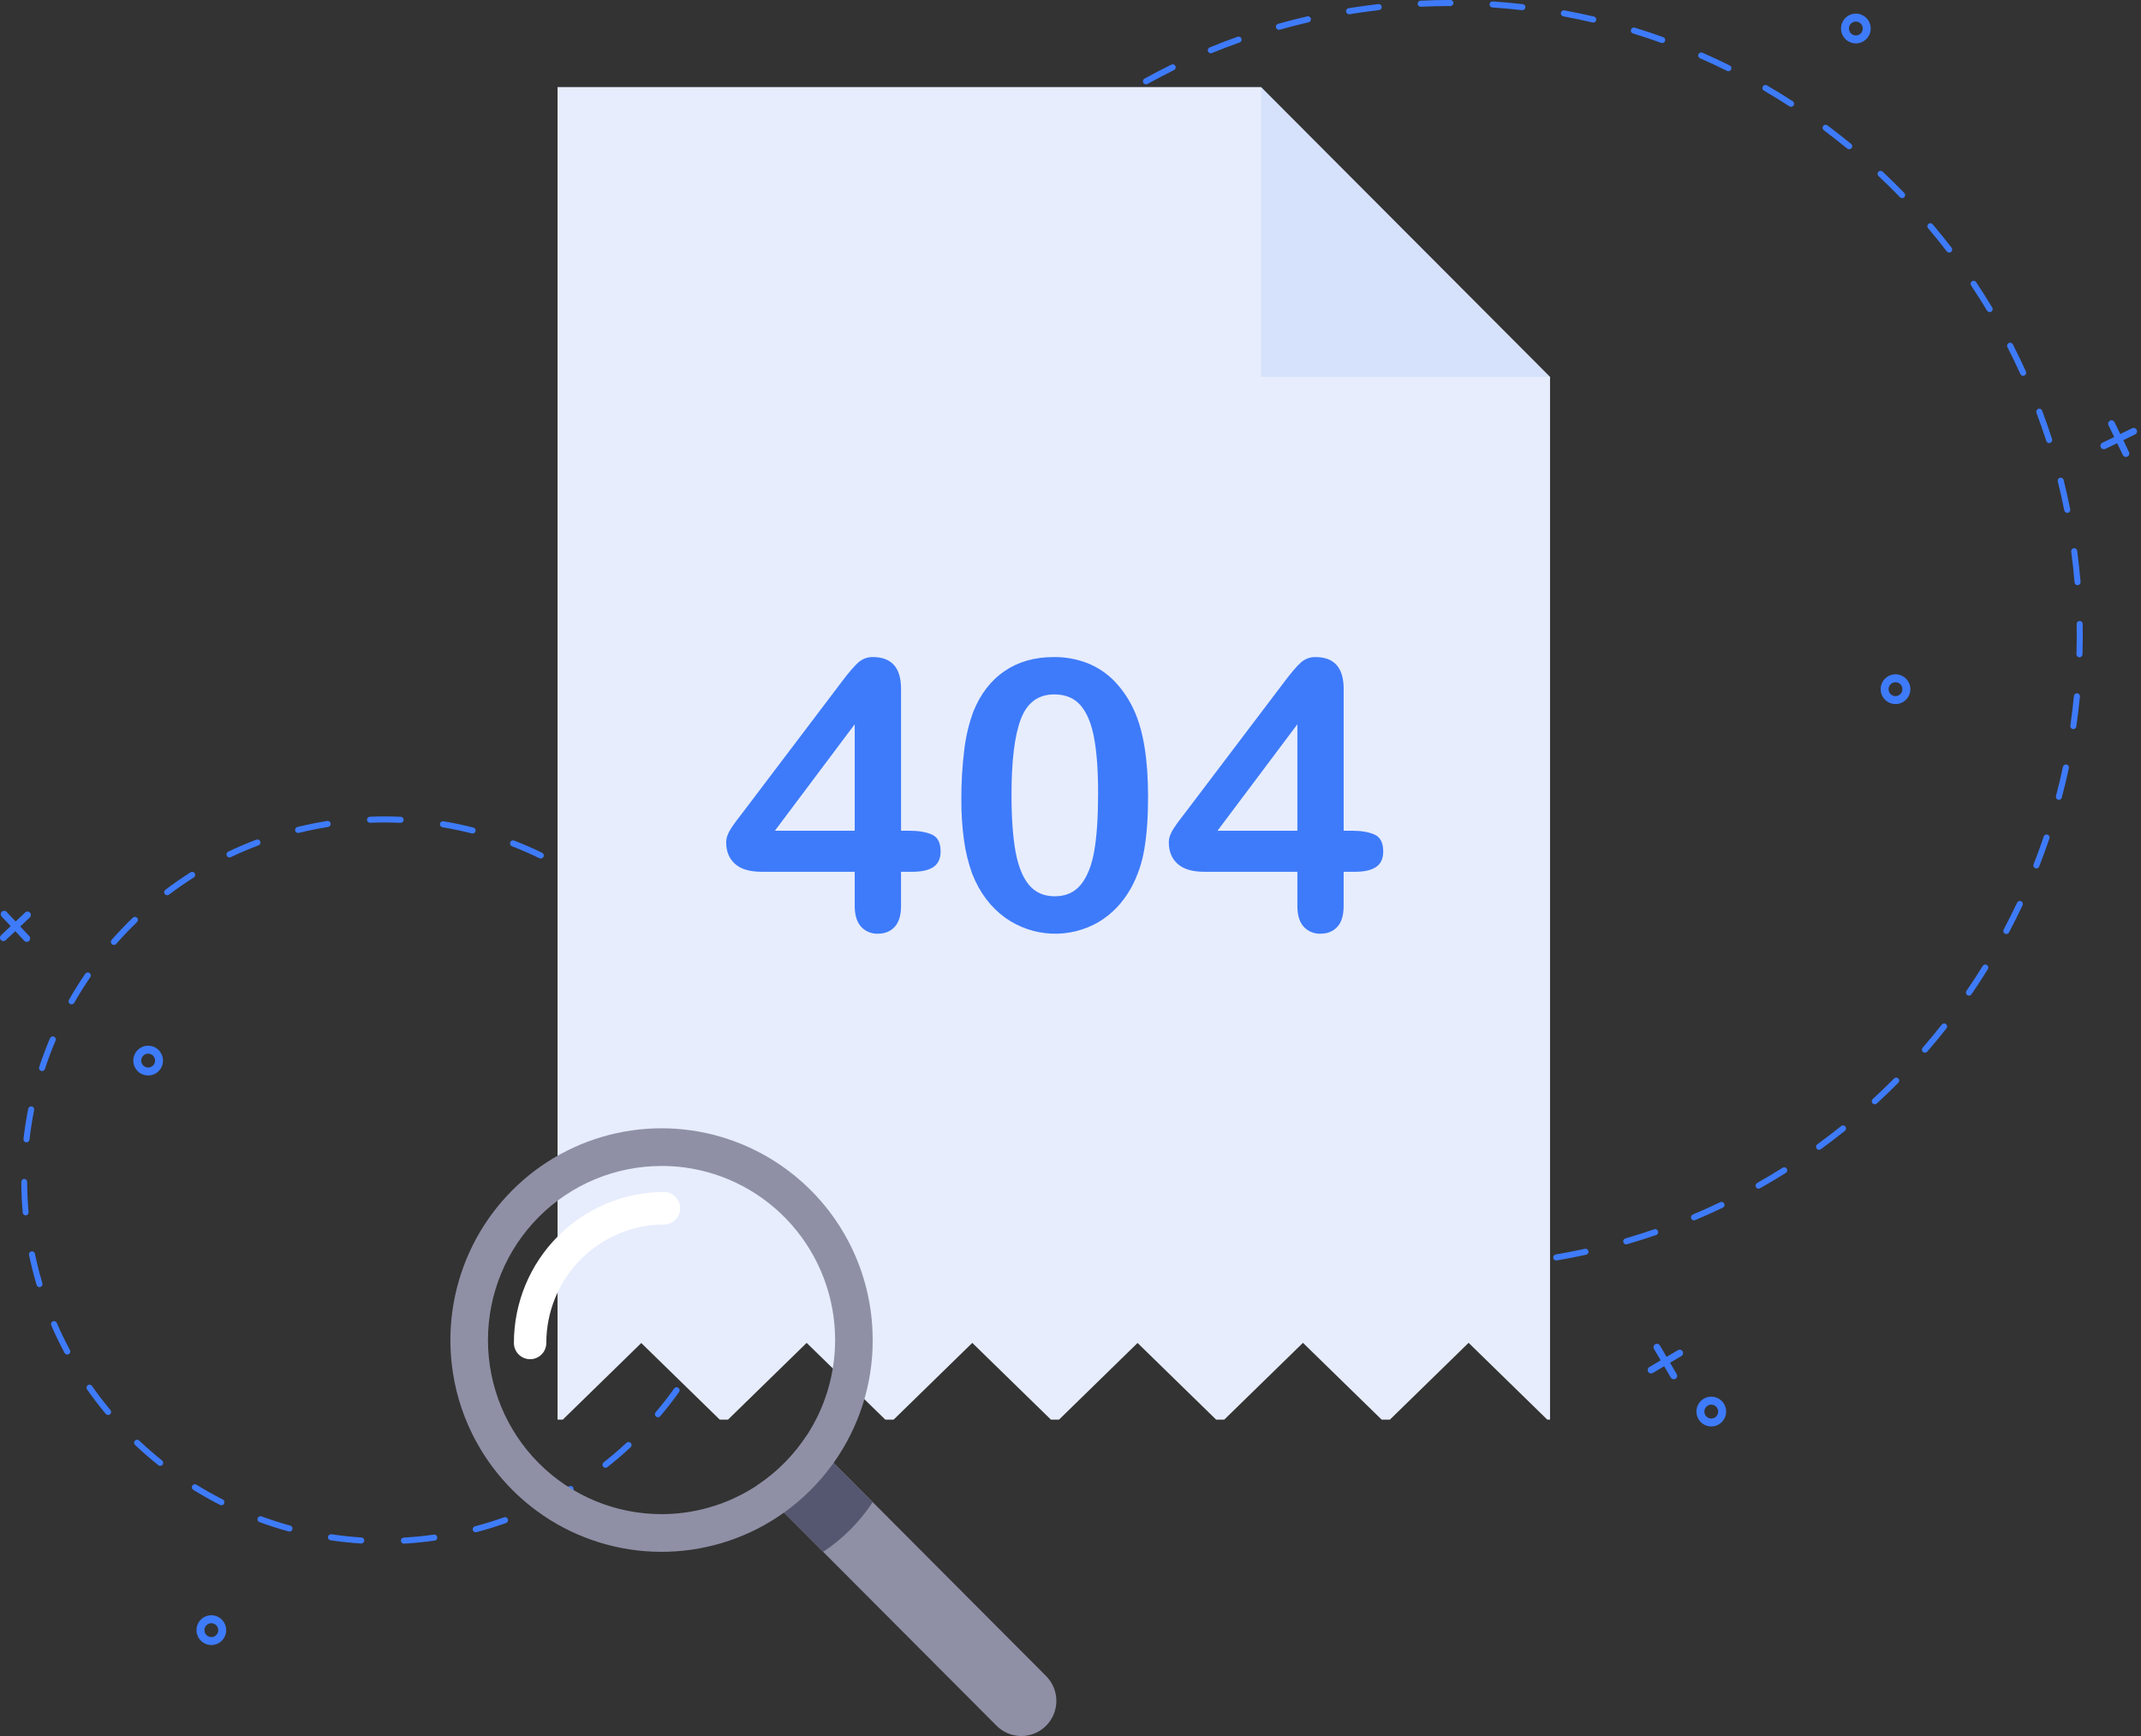 <svg width="370" height="300" viewBox="0 0 370 300" fill="none" xmlns="http://www.w3.org/2000/svg">
<rect x="0" y="0" width="370" height="300" fill="#333333" stroke="none"/>
<g clip-path="url(#clip0_2335_24485)">
<path d="M290.782 233.526C290.742 233.459 290.691 233.4 290.629 233.353C290.567 233.306 290.496 233.272 290.421 233.252C290.346 233.233 290.268 233.229 290.191 233.24C290.115 233.251 290.041 233.277 289.974 233.317L288.011 234.476L286.855 232.507C286.775 232.372 286.645 232.275 286.494 232.236C286.343 232.197 286.182 232.22 286.048 232.3C285.913 232.38 285.816 232.51 285.777 232.662C285.739 232.814 285.762 232.975 285.841 233.11L286.997 235.079L285.034 236.238C284.967 236.277 284.909 236.329 284.862 236.392C284.816 236.454 284.783 236.525 284.764 236.6C284.734 236.713 284.739 236.833 284.777 236.943C284.815 237.054 284.886 237.15 284.979 237.221C285.072 237.291 285.184 237.332 285.301 237.338C285.417 237.344 285.533 237.315 285.633 237.255L287.596 236.096L288.75 238.065C288.812 238.17 288.906 238.253 289.017 238.303C289.129 238.353 289.253 238.367 289.373 238.343C289.438 238.331 289.501 238.306 289.557 238.271C289.691 238.192 289.788 238.062 289.828 237.911C289.867 237.76 289.844 237.599 289.766 237.464L288.61 235.495L290.573 234.336C290.64 234.296 290.698 234.244 290.745 234.182C290.791 234.12 290.825 234.049 290.845 233.974C290.864 233.899 290.868 233.821 290.858 233.744C290.847 233.667 290.821 233.593 290.782 233.526Z" fill="#3E7BFA"/>
<path d="M295.736 246.504C295.229 246.504 294.732 246.353 294.31 246.07C293.888 245.787 293.559 245.385 293.365 244.915C293.171 244.444 293.12 243.927 293.219 243.427C293.318 242.928 293.562 242.469 293.921 242.109C294.28 241.749 294.738 241.504 295.236 241.405C295.733 241.305 296.25 241.356 296.719 241.551C297.188 241.746 297.589 242.076 297.871 242.499C298.153 242.923 298.303 243.421 298.303 243.93C298.303 244.612 298.032 245.267 297.551 245.749C297.069 246.232 296.417 246.503 295.736 246.504ZM295.736 242.734C295.5 242.734 295.269 242.804 295.072 242.936C294.876 243.068 294.722 243.255 294.632 243.474C294.542 243.693 294.518 243.934 294.564 244.167C294.611 244.399 294.725 244.613 294.892 244.781C295.06 244.948 295.273 245.062 295.505 245.108C295.737 245.154 295.977 245.13 296.195 245.039C296.414 244.948 296.6 244.794 296.731 244.596C296.862 244.399 296.932 244.167 296.931 243.93C296.931 243.612 296.805 243.308 296.581 243.084C296.356 242.859 296.053 242.734 295.736 242.734Z" fill="#3E7BFA"/>
<path d="M36.526 284.277C36.019 284.278 35.522 284.127 35.1 283.845C34.677 283.562 34.348 283.16 34.153 282.69C33.959 282.219 33.907 281.702 34.006 281.202C34.105 280.703 34.349 280.244 34.708 279.883C35.067 279.523 35.524 279.278 36.022 279.178C36.52 279.079 37.037 279.129 37.506 279.324C37.975 279.519 38.376 279.849 38.658 280.272C38.94 280.696 39.091 281.194 39.091 281.703C39.09 282.385 38.82 283.039 38.339 283.522C37.859 284.004 37.207 284.276 36.526 284.277ZM36.526 280.504C36.29 280.504 36.059 280.575 35.862 280.706C35.666 280.838 35.513 281.025 35.422 281.244C35.332 281.463 35.308 281.704 35.354 281.937C35.4 282.169 35.514 282.383 35.681 282.55C35.849 282.718 36.062 282.832 36.293 282.878C36.525 282.925 36.766 282.901 36.984 282.81C37.202 282.72 37.389 282.566 37.52 282.369C37.651 282.172 37.722 281.94 37.722 281.703C37.72 281.386 37.594 281.082 37.37 280.858C37.146 280.634 36.843 280.507 36.526 280.507V280.504Z" fill="#3E7BFA"/>
<path d="M320.721 7.5C320.214 7.5 319.717 7.349 319.295 7.066C318.873 6.783 318.544 6.381 318.35 5.911C318.156 5.441 318.105 4.923 318.203 4.424C318.302 3.924 318.547 3.466 318.905 3.106C319.264 2.745 319.721 2.5 320.219 2.4C320.717 2.301 321.233 2.351 321.702 2.546C322.171 2.74 322.572 3.07 322.854 3.493C323.137 3.916 323.288 4.414 323.288 4.923C323.288 5.261 323.222 5.596 323.093 5.909C322.965 6.221 322.776 6.505 322.537 6.745C322.299 6.984 322.016 7.174 321.704 7.303C321.392 7.433 321.058 7.5 320.721 7.5ZM320.721 3.729C320.485 3.729 320.254 3.799 320.057 3.931C319.861 4.063 319.708 4.25 319.617 4.469C319.527 4.688 319.503 4.929 319.549 5.161C319.595 5.394 319.709 5.607 319.876 5.775C320.043 5.943 320.256 6.057 320.488 6.103C320.72 6.149 320.96 6.126 321.179 6.035C321.397 5.944 321.584 5.791 321.715 5.593C321.846 5.396 321.916 5.165 321.916 4.928C321.916 4.61 321.79 4.305 321.566 4.08C321.342 3.855 321.038 3.729 320.721 3.729Z" fill="#3E7BFA"/>
<path d="M364.652 72.686C364.513 72.756 364.406 72.878 364.355 73.026C364.305 73.174 364.315 73.336 364.382 73.477L365.364 75.524L363.322 76.509C363.252 76.542 363.19 76.59 363.138 76.648C363.087 76.706 363.047 76.774 363.022 76.847C362.997 76.921 362.987 76.999 362.992 77.076C362.997 77.154 363.018 77.229 363.052 77.299C363.086 77.369 363.132 77.431 363.19 77.482C363.248 77.533 363.315 77.572 363.389 77.597C363.461 77.622 363.539 77.633 363.616 77.629C363.693 77.624 363.768 77.604 363.838 77.57L365.879 76.585L366.861 78.633C366.931 78.773 367.052 78.881 367.2 78.933C367.273 78.959 367.35 78.97 367.427 78.965C367.505 78.96 367.58 78.939 367.649 78.904C367.718 78.87 367.781 78.823 367.832 78.765C367.883 78.707 367.923 78.64 367.948 78.567C367.974 78.493 367.984 78.416 367.98 78.339C367.975 78.261 367.955 78.186 367.921 78.116L366.94 76.068L368.979 75.071C369.049 75.037 369.111 74.99 369.162 74.932C369.214 74.874 369.253 74.806 369.278 74.733C369.304 74.66 369.314 74.582 369.31 74.504C369.305 74.427 369.285 74.351 369.251 74.281C369.218 74.212 369.17 74.149 369.112 74.098C369.055 74.046 368.987 74.007 368.914 73.981C368.841 73.956 368.763 73.945 368.686 73.95C368.609 73.954 368.533 73.974 368.464 74.008L366.422 75.005L365.428 72.96C365.359 72.822 365.24 72.717 365.095 72.666C364.951 72.615 364.792 72.622 364.652 72.686Z" fill="#3E7BFA"/>
<path d="M327.573 121.671C327.066 121.671 326.569 121.52 326.147 121.237C325.725 120.954 325.396 120.552 325.202 120.081C325.007 119.611 324.957 119.093 325.056 118.594C325.155 118.095 325.399 117.636 325.758 117.276C326.117 116.916 326.575 116.671 327.073 116.571C327.571 116.472 328.087 116.523 328.556 116.718C329.025 116.913 329.426 117.243 329.708 117.666C329.99 118.089 330.14 118.587 330.14 119.096C330.14 119.779 329.869 120.433 329.388 120.916C328.906 121.399 328.254 121.67 327.573 121.671ZM327.573 117.898C327.337 117.898 327.106 117.968 326.909 118.1C326.713 118.231 326.56 118.419 326.469 118.638C326.379 118.857 326.355 119.098 326.401 119.33C326.447 119.563 326.561 119.776 326.728 119.944C326.895 120.111 327.108 120.226 327.34 120.272C327.572 120.318 327.812 120.294 328.031 120.204C328.249 120.113 328.436 119.959 328.567 119.762C328.698 119.565 328.769 119.333 328.769 119.096C328.769 118.939 328.738 118.782 328.678 118.637C328.618 118.491 328.53 118.359 328.419 118.247C328.308 118.136 328.176 118.047 328.031 117.987C327.886 117.926 327.731 117.895 327.573 117.895V117.898Z" fill="#3E7BFA"/>
<path d="M0.314 157.554C0.2 157.661 0.134 157.809 0.13 157.966C0.125 158.122 0.182 158.274 0.289 158.388L1.843 160.049L0.186 161.607C0.101 161.687 0.042 161.79 0.015 161.904C-0.011 162.018 -0.003 162.137 0.038 162.246C0.079 162.356 0.151 162.45 0.246 162.518C0.34 162.586 0.453 162.625 0.569 162.629C0.722 162.631 0.87 162.574 0.981 162.469L2.638 160.911L4.191 162.572C4.244 162.629 4.307 162.674 4.378 162.706C4.448 162.738 4.524 162.755 4.601 162.757C4.757 162.762 4.909 162.705 5.023 162.599C5.08 162.546 5.126 162.482 5.158 162.412C5.19 162.341 5.208 162.264 5.21 162.186C5.213 162.109 5.2 162.031 5.172 161.958C5.145 161.886 5.103 161.819 5.05 161.762L3.497 160.103L5.153 158.545C5.242 158.461 5.302 158.352 5.327 158.232C5.351 158.112 5.337 157.988 5.288 157.876C5.263 157.814 5.226 157.758 5.18 157.709C5.073 157.595 4.925 157.528 4.768 157.524C4.612 157.519 4.46 157.577 4.346 157.684L2.699 159.244L1.146 157.586C1.04 157.471 0.892 157.403 0.736 157.397C0.58 157.391 0.428 157.447 0.314 157.554Z" fill="#3E7BFA"/>
<path d="M25.604 185.853C25.096 185.854 24.599 185.703 24.177 185.421C23.754 185.138 23.425 184.736 23.23 184.266C23.036 183.795 22.984 183.278 23.083 182.778C23.182 182.279 23.426 181.82 23.785 181.459C24.144 181.099 24.602 180.854 25.099 180.754C25.598 180.654 26.114 180.705 26.583 180.9C27.052 181.095 27.453 181.425 27.735 181.848C28.017 182.272 28.168 182.77 28.168 183.279C28.168 183.961 27.897 184.615 27.416 185.098C26.936 185.58 26.284 185.852 25.604 185.853ZM25.604 182.08C25.367 182.08 25.136 182.151 24.94 182.282C24.743 182.414 24.59 182.601 24.5 182.82C24.409 183.039 24.385 183.28 24.431 183.513C24.478 183.745 24.591 183.959 24.759 184.126C24.926 184.294 25.139 184.408 25.37 184.454C25.602 184.501 25.843 184.477 26.061 184.386C26.279 184.296 26.466 184.142 26.597 183.945C26.729 183.748 26.799 183.516 26.799 183.279C26.798 182.961 26.672 182.657 26.448 182.432C26.224 182.207 25.92 182.081 25.604 182.08Z" fill="#3E7BFA"/>
<path d="M69.787 266.756C69.654 266.751 69.528 266.696 69.434 266.601C69.34 266.507 69.286 266.38 69.282 266.246C69.278 266.113 69.326 265.983 69.414 265.884C69.502 265.784 69.625 265.722 69.757 265.71C71.475 265.614 73.225 265.441 74.941 265.198C75.01 265.183 75.083 265.183 75.153 265.198C75.223 265.212 75.289 265.241 75.347 265.283C75.406 265.324 75.455 265.377 75.492 265.438C75.53 265.499 75.554 265.567 75.564 265.638C75.574 265.709 75.569 265.782 75.55 265.851C75.531 265.92 75.498 265.984 75.453 266.04C75.408 266.096 75.353 266.142 75.289 266.175C75.226 266.209 75.156 266.228 75.085 266.234C73.34 266.48 71.569 266.657 69.816 266.756H69.787ZM62.442 266.733H62.407C60.655 266.623 58.883 266.436 57.143 266.177C57.073 266.169 57.006 266.148 56.944 266.113C56.883 266.078 56.83 266.032 56.787 265.976C56.744 265.92 56.712 265.856 56.695 265.788C56.677 265.719 56.673 265.648 56.684 265.579C56.694 265.509 56.719 265.442 56.755 265.382C56.792 265.322 56.841 265.27 56.898 265.229C56.955 265.188 57.02 265.159 57.089 265.144C57.158 265.129 57.229 265.128 57.298 265.141C59.016 265.387 60.748 265.579 62.474 265.687C62.606 265.7 62.729 265.762 62.817 265.862C62.905 265.962 62.952 266.092 62.948 266.225C62.944 266.359 62.889 266.486 62.795 266.58C62.701 266.675 62.575 266.729 62.442 266.733ZM82.214 264.787C82.087 264.788 81.962 264.743 81.866 264.659C81.769 264.575 81.707 264.458 81.691 264.33C81.675 264.203 81.706 264.074 81.779 263.969C81.851 263.863 81.96 263.788 82.084 263.758C83.758 263.317 85.432 262.8 87.056 262.222C87.122 262.193 87.193 262.177 87.265 262.177C87.337 262.176 87.408 262.191 87.475 262.219C87.541 262.247 87.6 262.289 87.65 262.342C87.699 262.394 87.737 262.456 87.761 262.524C87.785 262.592 87.795 262.665 87.79 262.737C87.785 262.809 87.766 262.879 87.733 262.943C87.699 263.007 87.653 263.063 87.597 263.109C87.541 263.154 87.477 263.187 87.407 263.206C85.753 263.795 84.05 264.319 82.349 264.767C82.305 264.78 82.258 264.786 82.212 264.787H82.214ZM50.029 264.666C49.982 264.667 49.936 264.66 49.891 264.646C48.196 264.184 46.5 263.64 44.848 263.034C44.782 263.012 44.721 262.977 44.668 262.931C44.615 262.884 44.573 262.828 44.542 262.765C44.512 262.702 44.494 262.633 44.491 262.563C44.487 262.493 44.498 262.423 44.522 262.357C44.546 262.291 44.583 262.231 44.63 262.179C44.678 262.128 44.736 262.087 44.799 262.058C44.863 262.029 44.932 262.014 45.002 262.012C45.072 262.011 45.142 262.024 45.207 262.05C46.831 262.645 48.5 263.179 50.166 263.637C50.287 263.671 50.392 263.748 50.461 263.854C50.53 263.959 50.559 264.086 50.542 264.211C50.526 264.336 50.465 264.451 50.37 264.535C50.276 264.618 50.155 264.665 50.029 264.666ZM93.992 260.369C93.894 260.368 93.799 260.34 93.716 260.289C93.633 260.237 93.567 260.163 93.523 260.076C93.493 260.014 93.475 259.946 93.472 259.877C93.468 259.808 93.477 259.739 93.5 259.674C93.523 259.609 93.558 259.549 93.605 259.497C93.65 259.446 93.706 259.404 93.768 259.374C95.317 258.606 96.851 257.76 98.328 256.861C98.387 256.823 98.452 256.797 98.521 256.785C98.59 256.773 98.661 256.775 98.729 256.791C98.797 256.806 98.861 256.836 98.918 256.877C98.974 256.918 99.022 256.97 99.058 257.03C99.095 257.09 99.119 257.156 99.129 257.225C99.139 257.295 99.135 257.365 99.118 257.433C99.1 257.501 99.069 257.565 99.027 257.62C98.984 257.676 98.931 257.723 98.87 257.757C97.368 258.67 95.808 259.532 94.232 260.312C94.157 260.349 94.075 260.369 93.992 260.369ZM38.283 260.122C38.198 260.124 38.114 260.105 38.038 260.066C36.472 259.268 34.919 258.395 33.422 257.469C33.361 257.434 33.307 257.388 33.265 257.332C33.222 257.276 33.191 257.211 33.174 257.143C33.156 257.075 33.153 257.004 33.163 256.934C33.174 256.864 33.199 256.797 33.236 256.738C33.273 256.678 33.321 256.626 33.379 256.585C33.436 256.544 33.501 256.516 33.57 256.501C33.639 256.486 33.71 256.485 33.779 256.499C33.848 256.512 33.913 256.539 33.972 256.578C35.444 257.489 36.971 258.348 38.512 259.133C38.613 259.189 38.694 259.276 38.74 259.383C38.787 259.489 38.797 259.608 38.769 259.72C38.741 259.833 38.676 259.933 38.585 260.005C38.494 260.077 38.382 260.116 38.266 260.118L38.283 260.122ZM104.633 253.647C104.524 253.646 104.419 253.612 104.331 253.549C104.243 253.485 104.177 253.396 104.141 253.293C104.106 253.191 104.104 253.08 104.134 252.975C104.164 252.871 104.226 252.779 104.311 252.712C105.673 251.643 107.011 250.496 108.272 249.325C108.374 249.232 108.508 249.184 108.645 249.19C108.783 249.196 108.912 249.256 109.006 249.357C109.099 249.458 109.149 249.591 109.145 249.729C109.141 249.867 109.083 249.998 108.984 250.093C107.695 251.291 106.338 252.451 104.954 253.539C104.864 253.61 104.753 253.649 104.638 253.649L104.633 253.647ZM27.694 253.315C27.576 253.315 27.461 253.275 27.368 253.201C25.991 252.104 24.644 250.937 23.365 249.729C23.31 249.683 23.265 249.626 23.233 249.563C23.2 249.499 23.181 249.429 23.177 249.358C23.172 249.286 23.183 249.215 23.207 249.147C23.231 249.08 23.269 249.018 23.317 248.966C23.366 248.914 23.425 248.872 23.491 248.844C23.556 248.815 23.627 248.801 23.698 248.801C23.77 248.801 23.84 248.815 23.906 248.844C23.971 248.872 24.03 248.913 24.079 248.966C25.338 250.154 26.663 251.301 28.006 252.379C28.091 252.447 28.153 252.539 28.183 252.644C28.213 252.748 28.211 252.86 28.175 252.962C28.14 253.065 28.073 253.154 27.985 253.217C27.896 253.281 27.79 253.314 27.682 253.315H27.694ZM113.705 244.912C113.606 244.911 113.509 244.881 113.426 244.827C113.342 244.773 113.276 244.696 113.234 244.606C113.193 244.515 113.178 244.415 113.191 244.316C113.204 244.217 113.244 244.124 113.308 244.048C114.429 242.729 115.517 241.341 116.513 239.933C116.596 239.825 116.717 239.755 116.851 239.735C116.985 239.716 117.121 239.749 117.231 239.828C117.341 239.907 117.416 240.025 117.44 240.159C117.465 240.292 117.437 240.43 117.362 240.543C116.339 241.976 115.244 243.383 114.105 244.727C114.057 244.785 113.997 244.832 113.929 244.865C113.86 244.897 113.786 244.914 113.71 244.914L113.705 244.912ZM18.68 244.518C18.604 244.518 18.528 244.501 18.459 244.469C18.389 244.436 18.327 244.389 18.278 244.331C17.149 242.977 16.069 241.562 15.053 240.122C15.01 240.066 14.979 240.002 14.961 239.933C14.943 239.865 14.94 239.794 14.95 239.724C14.961 239.654 14.985 239.586 15.022 239.526C15.059 239.466 15.108 239.414 15.166 239.373C15.224 239.333 15.289 239.304 15.358 239.289C15.427 239.274 15.498 239.274 15.568 239.287C15.637 239.301 15.703 239.329 15.761 239.368C15.819 239.408 15.869 239.46 15.907 239.519C16.889 240.934 17.968 242.327 19.08 243.657C19.143 243.733 19.183 243.826 19.196 243.925C19.208 244.023 19.193 244.124 19.151 244.214C19.109 244.304 19.043 244.38 18.959 244.434C18.876 244.488 18.779 244.517 18.68 244.518ZM120.852 234.528C120.761 234.527 120.672 234.503 120.593 234.458C120.515 234.413 120.449 234.348 120.403 234.269C120.356 234.191 120.331 234.102 120.329 234.011C120.328 233.92 120.35 233.83 120.393 233.75C121.227 232.231 122.008 230.659 122.71 229.074C122.736 229.008 122.775 228.949 122.825 228.899C122.874 228.849 122.933 228.81 122.998 228.784C123.063 228.757 123.133 228.744 123.203 228.745C123.273 228.747 123.343 228.762 123.407 228.791C123.471 228.819 123.529 228.86 123.577 228.912C123.624 228.963 123.662 229.024 123.686 229.09C123.71 229.156 123.72 229.227 123.716 229.297C123.713 229.367 123.695 229.436 123.664 229.499C122.95 231.109 122.157 232.699 121.308 234.252C121.265 234.335 121.2 234.404 121.121 234.453C121.041 234.502 120.95 234.529 120.857 234.53L120.852 234.528ZM11.622 234.08C11.528 234.08 11.435 234.054 11.355 234.006C11.274 233.957 11.208 233.887 11.163 233.804C10.329 232.251 9.551 230.644 8.851 229.027C8.796 228.898 8.795 228.754 8.846 228.624C8.898 228.494 8.998 228.39 9.126 228.335C9.254 228.28 9.399 228.278 9.528 228.33C9.657 228.381 9.761 228.483 9.816 228.611C10.503 230.201 11.266 231.781 12.086 233.307C12.119 233.367 12.139 233.434 12.146 233.502C12.153 233.57 12.147 233.639 12.127 233.705C12.108 233.771 12.075 233.833 12.032 233.886C11.989 233.939 11.935 233.983 11.875 234.016C11.798 234.059 11.711 234.081 11.622 234.08ZM125.782 222.918C125.73 222.918 125.677 222.91 125.627 222.893C125.496 222.852 125.385 222.76 125.321 222.637C125.257 222.514 125.243 222.371 125.284 222.239C125.794 220.582 126.243 218.884 126.614 217.19C126.644 217.055 126.726 216.937 126.842 216.862C126.959 216.787 127.1 216.762 127.235 216.792C127.37 216.821 127.488 216.904 127.562 217.021C127.637 217.137 127.662 217.279 127.632 217.414C127.257 219.137 126.801 220.86 126.28 222.549C126.247 222.655 126.181 222.749 126.092 222.815C126.002 222.882 125.894 222.918 125.782 222.918ZM6.815 222.426C6.704 222.423 6.597 222.386 6.508 222.319C6.42 222.252 6.355 222.158 6.324 222.052C5.833 220.368 5.384 218.638 5.023 216.907C5.004 216.838 4.999 216.766 5.008 216.695C5.018 216.623 5.042 216.555 5.079 216.493C5.116 216.432 5.166 216.379 5.224 216.337C5.283 216.296 5.349 216.267 5.419 216.252C5.489 216.237 5.562 216.237 5.632 216.252C5.702 216.266 5.769 216.295 5.827 216.337C5.886 216.378 5.935 216.431 5.973 216.492C6.01 216.554 6.034 216.622 6.044 216.693C6.4 218.394 6.832 220.095 7.325 221.751C7.345 221.817 7.352 221.886 7.345 221.955C7.338 222.024 7.318 222.09 7.285 222.151C7.252 222.211 7.208 222.265 7.155 222.308C7.101 222.352 7.04 222.384 6.974 222.403C6.922 222.417 6.868 222.423 6.815 222.421V222.426ZM128.271 210.55H128.219C128.151 210.544 128.085 210.524 128.024 210.491C127.963 210.459 127.91 210.415 127.866 210.362C127.823 210.309 127.79 210.248 127.77 210.182C127.75 210.116 127.744 210.047 127.75 209.979C127.917 208.256 128.01 206.501 128.033 204.766C128.034 204.626 128.091 204.492 128.191 204.394C128.291 204.297 128.425 204.243 128.565 204.244C128.705 204.246 128.838 204.303 128.935 204.403C129.033 204.503 129.087 204.638 129.085 204.778C129.066 206.543 128.968 208.325 128.798 210.08C128.784 210.21 128.722 210.329 128.624 210.415C128.527 210.501 128.401 210.548 128.271 210.545V210.55ZM4.434 210.031C4.306 210.028 4.184 209.978 4.09 209.89C3.996 209.802 3.938 209.683 3.926 209.556C3.769 207.796 3.681 206.011 3.681 204.252C3.679 204.117 3.729 203.988 3.821 203.89C3.912 203.791 4.038 203.732 4.172 203.725C4.309 203.725 4.442 203.779 4.539 203.877C4.637 203.974 4.693 204.106 4.694 204.244C4.694 205.967 4.787 207.732 4.94 209.46C4.946 209.528 4.939 209.597 4.918 209.663C4.898 209.729 4.865 209.79 4.821 209.843C4.777 209.896 4.723 209.939 4.662 209.971C4.601 210.003 4.534 210.022 4.466 210.028L4.434 210.031ZM128.204 197.929C128.076 197.928 127.952 197.88 127.856 197.794C127.761 197.708 127.7 197.589 127.686 197.461C127.502 195.738 127.245 194.015 126.918 192.292V192.226C126.905 192.158 126.906 192.089 126.919 192.022C126.933 191.955 126.96 191.891 126.998 191.834C127.036 191.777 127.085 191.728 127.142 191.69C127.199 191.652 127.263 191.626 127.331 191.613C127.398 191.6 127.467 191.6 127.534 191.614C127.601 191.628 127.665 191.654 127.722 191.693C127.778 191.731 127.827 191.78 127.865 191.838C127.903 191.895 127.929 191.959 127.942 192.026L127.956 192.095C128.288 193.818 128.55 195.598 128.737 197.345C128.744 197.414 128.738 197.483 128.719 197.549C128.7 197.615 128.668 197.677 128.625 197.731C128.581 197.785 128.528 197.829 128.468 197.862C128.408 197.895 128.341 197.916 128.273 197.924L128.204 197.929ZM4.579 197.409H4.518C4.38 197.393 4.254 197.323 4.168 197.214C4.082 197.105 4.043 196.966 4.059 196.828C4.257 195.078 4.535 193.314 4.881 191.583C4.914 191.454 4.996 191.341 5.109 191.27C5.223 191.199 5.359 191.174 5.49 191.201C5.621 191.227 5.737 191.303 5.814 191.413C5.891 191.522 5.923 191.657 5.904 191.79C5.563 193.491 5.293 195.236 5.097 196.959C5.078 197.084 5.016 197.198 4.921 197.28C4.826 197.363 4.705 197.409 4.579 197.409ZM125.605 185.514C125.496 185.512 125.389 185.475 125.301 185.41C125.213 185.344 125.148 185.252 125.115 185.147C124.592 183.493 123.991 181.844 123.33 180.244C123.299 180.18 123.281 180.11 123.277 180.038C123.274 179.966 123.285 179.895 123.311 179.828C123.336 179.761 123.375 179.699 123.425 179.648C123.474 179.596 123.534 179.556 123.6 179.528C123.667 179.501 123.738 179.488 123.809 179.489C123.881 179.49 123.951 179.506 124.016 179.536C124.081 179.566 124.14 179.609 124.188 179.662C124.236 179.715 124.272 179.778 124.295 179.846C124.967 181.472 125.578 183.149 126.111 184.83C126.132 184.895 126.14 184.964 126.134 185.033C126.129 185.102 126.109 185.169 126.078 185.23C126.047 185.291 126.003 185.346 125.951 185.39C125.898 185.435 125.838 185.468 125.772 185.489C125.718 185.507 125.662 185.515 125.605 185.514ZM7.266 185.088C7.211 185.088 7.157 185.08 7.104 185.063C6.973 185.02 6.864 184.925 6.801 184.801C6.739 184.677 6.728 184.534 6.77 184.401C7.32 182.728 7.946 181.057 8.633 179.432C8.658 179.366 8.696 179.306 8.745 179.255C8.793 179.204 8.852 179.164 8.916 179.136C8.981 179.108 9.051 179.094 9.121 179.094C9.191 179.094 9.261 179.108 9.326 179.136C9.39 179.163 9.449 179.203 9.498 179.254C9.547 179.305 9.585 179.365 9.61 179.431C9.635 179.496 9.647 179.567 9.644 179.637C9.642 179.708 9.625 179.777 9.595 179.841C8.918 181.438 8.302 183.082 7.764 184.729C7.73 184.834 7.663 184.925 7.573 184.989C7.484 185.054 7.376 185.089 7.266 185.088ZM120.597 173.948C120.504 173.949 120.413 173.924 120.333 173.876C120.253 173.829 120.187 173.761 120.143 173.68C119.296 172.171 118.376 170.677 117.404 169.25C117.334 169.135 117.311 168.998 117.34 168.866C117.368 168.735 117.446 168.619 117.557 168.544C117.668 168.468 117.803 168.438 117.936 168.46C118.068 168.482 118.187 168.554 118.268 168.662C119.249 170.121 120.192 171.64 121.053 173.176C121.098 173.255 121.12 173.345 121.12 173.437C121.119 173.528 121.094 173.618 121.048 173.697C121.002 173.776 120.936 173.841 120.857 173.887C120.777 173.932 120.688 173.956 120.597 173.956V173.948ZM12.371 173.559C12.28 173.559 12.19 173.536 12.111 173.491C11.991 173.422 11.903 173.308 11.867 173.174C11.83 173.04 11.848 172.897 11.917 172.777C12.79 171.246 13.738 169.735 14.734 168.283C14.772 168.223 14.821 168.172 14.879 168.133C14.937 168.093 15.002 168.065 15.07 168.051C15.139 168.037 15.21 168.037 15.279 168.051C15.347 168.065 15.412 168.093 15.47 168.133C15.528 168.173 15.577 168.224 15.615 168.283C15.653 168.342 15.678 168.408 15.69 168.478C15.701 168.547 15.699 168.618 15.683 168.686C15.667 168.755 15.637 168.819 15.595 168.876C14.614 170.303 13.681 171.792 12.825 173.306C12.778 173.381 12.712 173.444 12.634 173.487C12.557 173.53 12.469 173.552 12.38 173.552L12.371 173.559ZM113.347 163.638C113.272 163.638 113.199 163.622 113.131 163.59C113.063 163.559 113.003 163.513 112.955 163.456C111.821 162.149 110.618 160.872 109.376 159.663C109.293 159.563 109.25 159.434 109.256 159.304C109.262 159.173 109.316 159.049 109.408 158.957C109.501 158.864 109.624 158.81 109.754 158.804C109.885 158.798 110.012 158.841 110.113 158.925C111.374 160.155 112.596 161.452 113.75 162.782C113.815 162.858 113.856 162.951 113.87 163.05C113.884 163.15 113.87 163.251 113.828 163.342C113.787 163.434 113.72 163.511 113.636 163.566C113.552 163.62 113.455 163.65 113.355 163.65L113.347 163.638ZM19.681 163.294C19.581 163.293 19.483 163.263 19.399 163.208C19.315 163.153 19.249 163.075 19.207 162.984C19.166 162.892 19.152 162.791 19.166 162.691C19.181 162.592 19.223 162.498 19.289 162.422C20.45 161.098 21.681 159.808 22.948 158.588C22.997 158.539 23.055 158.501 23.12 158.475C23.184 158.449 23.252 158.436 23.321 158.437C23.39 158.438 23.459 158.452 23.522 158.479C23.585 158.506 23.643 158.546 23.691 158.595C23.74 158.644 23.778 158.703 23.804 158.767C23.829 158.831 23.843 158.9 23.842 158.969C23.841 159.039 23.827 159.107 23.8 159.171C23.773 159.234 23.733 159.292 23.684 159.341C22.437 160.542 21.23 161.802 20.086 163.114C20.037 163.169 19.976 163.213 19.907 163.243C19.839 163.272 19.765 163.287 19.691 163.286L19.681 163.294ZM104.181 154.997C104.066 154.997 103.955 154.959 103.865 154.888C102.493 153.835 101.057 152.826 99.602 151.89C99.492 151.812 99.417 151.695 99.392 151.563C99.366 151.43 99.392 151.293 99.465 151.18C99.538 151.067 99.651 150.986 99.782 150.954C99.912 150.922 100.05 150.942 100.166 151.009C101.639 151.959 103.111 152.978 104.5 154.056C104.587 154.123 104.651 154.215 104.682 154.32C104.714 154.425 104.712 154.537 104.677 154.641C104.642 154.745 104.575 154.835 104.486 154.899C104.397 154.963 104.29 154.997 104.181 154.997ZM28.897 154.709C28.787 154.709 28.68 154.675 28.591 154.611C28.501 154.547 28.435 154.456 28.4 154.352C28.365 154.247 28.363 154.135 28.395 154.03C28.428 153.924 28.492 153.832 28.58 153.766C29.984 152.703 31.446 151.686 32.934 150.746C33.051 150.672 33.193 150.648 33.328 150.679C33.464 150.709 33.581 150.793 33.655 150.911C33.729 151.029 33.753 151.171 33.722 151.307C33.691 151.443 33.608 151.56 33.491 151.634C32.031 152.557 30.59 153.557 29.211 154.6C29.123 154.666 29.016 154.701 28.906 154.701L28.897 154.709ZM93.474 148.371C93.396 148.371 93.319 148.353 93.248 148.319C91.692 147.561 90.085 146.862 88.472 146.239C88.342 146.189 88.237 146.09 88.18 145.962C88.124 145.834 88.12 145.689 88.169 145.559C88.219 145.428 88.319 145.323 88.446 145.266C88.573 145.209 88.718 145.205 88.848 145.255C90.487 145.89 92.122 146.601 93.702 147.372C93.803 147.426 93.882 147.513 93.929 147.617C93.976 147.722 93.988 147.839 93.962 147.951C93.936 148.063 93.874 148.163 93.786 148.236C93.698 148.309 93.588 148.351 93.474 148.356V148.371ZM39.66 148.169C39.542 148.169 39.427 148.128 39.334 148.054C39.242 147.98 39.177 147.877 39.151 147.761C39.125 147.645 39.139 147.524 39.19 147.417C39.242 147.31 39.328 147.224 39.434 147.172C41.022 146.417 42.662 145.72 44.308 145.1C44.373 145.076 44.441 145.064 44.51 145.067C44.579 145.069 44.647 145.085 44.709 145.113C44.772 145.142 44.828 145.183 44.875 145.233C44.922 145.284 44.959 145.343 44.983 145.407C45.007 145.472 45.019 145.541 45.016 145.61C45.014 145.679 44.998 145.747 44.97 145.81C44.941 145.872 44.901 145.929 44.85 145.976C44.8 146.023 44.741 146.06 44.676 146.084C43.057 146.692 41.444 147.376 39.884 148.12C39.814 148.153 39.737 148.169 39.66 148.169ZM81.67 144.041C81.626 144.041 81.582 144.035 81.54 144.024C79.863 143.596 78.15 143.237 76.445 142.954C76.312 142.927 76.194 142.849 76.117 142.737C76.04 142.625 76.009 142.488 76.031 142.353C76.053 142.219 76.127 142.098 76.236 142.018C76.346 141.937 76.482 141.902 76.617 141.92C78.349 142.208 80.094 142.575 81.797 143.008C81.922 143.038 82.031 143.113 82.104 143.219C82.177 143.325 82.209 143.454 82.193 143.582C82.177 143.709 82.115 143.827 82.019 143.912C81.922 143.996 81.798 144.043 81.67 144.041ZM51.511 143.943C51.385 143.941 51.264 143.893 51.17 143.808C51.077 143.723 51.017 143.607 51.002 143.481C50.987 143.355 51.018 143.228 51.089 143.124C51.16 143.019 51.266 142.944 51.388 142.912C52.424 142.666 53.487 142.419 54.542 142.22C55.214 142.09 55.899 141.974 56.576 141.863C56.709 141.85 56.842 141.888 56.948 141.969C57.054 142.051 57.124 142.17 57.145 142.302C57.166 142.434 57.136 142.57 57.061 142.68C56.986 142.791 56.871 142.868 56.741 142.897C56.073 143.003 55.401 143.121 54.738 143.249C53.7 143.448 52.657 143.677 51.636 143.928C51.595 143.934 51.553 143.935 51.511 143.931V143.943ZM69.22 142.191H69.205C68.29 142.151 67.362 142.129 66.449 142.129C65.637 142.129 64.812 142.146 63.995 142.178C63.924 142.185 63.853 142.177 63.785 142.156C63.718 142.134 63.655 142.098 63.602 142.051C63.548 142.004 63.505 141.947 63.474 141.883C63.443 141.819 63.426 141.749 63.423 141.677C63.42 141.606 63.432 141.535 63.457 141.468C63.483 141.402 63.522 141.341 63.571 141.29C63.621 141.239 63.68 141.199 63.746 141.172C63.812 141.145 63.882 141.131 63.953 141.132C64.781 141.098 65.617 141.083 66.444 141.083C67.374 141.083 68.317 141.103 69.247 141.145C69.386 141.147 69.517 141.206 69.613 141.306C69.709 141.406 69.762 141.541 69.759 141.68C69.756 141.819 69.698 141.951 69.598 142.047C69.498 142.144 69.364 142.196 69.225 142.193L69.22 142.191Z" fill="#3E7BFA"/>
<path d="M257.523 219.174L256.62 219.228C256.484 219.232 256.352 219.183 256.252 219.092C256.152 219 256.091 218.872 256.083 218.736C256.074 218.6 256.119 218.467 256.208 218.363C256.296 218.26 256.421 218.195 256.556 218.182C258.274 218.086 259.992 217.936 261.71 217.769C261.848 217.754 261.986 217.796 262.094 217.883C262.201 217.971 262.27 218.098 262.284 218.236C262.298 218.375 262.257 218.513 262.17 218.621C262.083 218.729 261.956 218.798 261.818 218.812C260.38 218.96 258.947 219.081 257.523 219.174ZM249.378 219.398H249.336C247.618 219.381 245.859 219.322 244.136 219.221C244.068 219.217 244.001 219.2 243.939 219.17C243.877 219.14 243.822 219.099 243.777 219.047C243.731 218.996 243.696 218.937 243.673 218.872C243.651 218.807 243.641 218.738 243.645 218.67C243.654 218.531 243.717 218.402 243.82 218.31C243.924 218.217 244.059 218.17 244.197 218.177C245.915 218.278 247.633 218.337 249.351 218.355C249.484 218.359 249.61 218.414 249.704 218.509C249.798 218.604 249.852 218.73 249.856 218.864C249.859 218.997 249.812 219.127 249.724 219.227C249.636 219.326 249.513 219.389 249.381 219.401L249.378 219.398ZM268.969 217.823C268.837 217.828 268.708 217.784 268.608 217.698C268.508 217.612 268.443 217.491 268.428 217.36C268.413 217.228 268.448 217.096 268.526 216.989C268.604 216.882 268.719 216.809 268.849 216.784C270.537 216.494 272.24 216.162 273.909 215.8C274.043 215.774 274.181 215.802 274.295 215.877C274.409 215.953 274.488 216.069 274.517 216.203C274.546 216.336 274.523 216.476 274.451 216.592C274.379 216.708 274.265 216.791 274.133 216.824C272.449 217.193 270.731 217.53 269.023 217.82C269.005 217.823 268.987 217.824 268.969 217.823ZM236.975 218.561C236.942 218.565 236.909 218.565 236.877 218.561C235.159 218.345 233.441 218.086 231.723 217.788C231.587 217.765 231.465 217.687 231.385 217.574C231.305 217.46 231.274 217.319 231.297 217.182C231.321 217.045 231.398 216.923 231.512 216.843C231.625 216.763 231.766 216.731 231.902 216.755C233.586 217.05 235.301 217.309 237 217.523C237.126 217.541 237.242 217.606 237.325 217.704C237.407 217.802 237.451 217.928 237.447 218.056C237.444 218.185 237.393 218.308 237.305 218.401C237.217 218.495 237.098 218.553 236.97 218.564L236.975 218.561ZM281.08 215.039C280.951 215.05 280.822 215.012 280.718 214.933C280.615 214.853 280.546 214.738 280.523 214.61C280.501 214.481 280.527 214.349 280.597 214.239C280.667 214.129 280.775 214.049 280.901 214.015C282.543 213.535 284.197 213.011 285.809 212.455C285.876 212.423 285.948 212.406 286.021 212.404C286.095 212.403 286.168 212.416 286.235 212.445C286.303 212.473 286.364 212.516 286.414 212.569C286.465 212.623 286.503 212.687 286.527 212.756C286.551 212.826 286.561 212.9 286.554 212.973C286.548 213.047 286.526 213.118 286.491 213.182C286.455 213.247 286.407 213.303 286.348 213.347C286.289 213.392 286.222 213.423 286.15 213.439C284.516 214.001 282.847 214.53 281.188 215.012C281.155 215.024 281.12 215.032 281.085 215.037L281.08 215.039ZM224.749 216.297C224.696 216.302 224.643 216.297 224.592 216.282C222.913 215.871 221.22 215.413 219.558 214.919C219.49 214.902 219.425 214.871 219.369 214.828C219.313 214.785 219.265 214.732 219.23 214.67C219.195 214.609 219.173 214.541 219.165 214.47C219.157 214.4 219.163 214.329 219.183 214.261C219.203 214.193 219.237 214.13 219.282 214.075C219.327 214.021 219.382 213.976 219.445 213.943C219.508 213.911 219.577 213.892 219.647 213.887C219.718 213.882 219.788 213.891 219.855 213.914C221.499 214.407 223.176 214.857 224.84 215.266C224.96 215.296 225.066 215.369 225.138 215.47C225.21 215.572 225.243 215.696 225.232 215.82C225.221 215.944 225.167 216.061 225.078 216.148C224.989 216.235 224.873 216.288 224.749 216.297ZM292.798 210.882C292.673 210.895 292.548 210.863 292.445 210.79C292.342 210.717 292.269 210.61 292.239 210.487C292.209 210.365 292.224 210.236 292.282 210.124C292.34 210.012 292.436 209.924 292.553 209.878C294.131 209.213 295.714 208.5 297.258 207.761C297.32 207.727 297.389 207.706 297.459 207.7C297.53 207.693 297.601 207.701 297.669 207.723C297.736 207.745 297.799 207.78 297.852 207.827C297.906 207.874 297.949 207.932 297.98 207.996C298.01 208.06 298.027 208.13 298.03 208.201C298.033 208.273 298.021 208.344 297.995 208.41C297.97 208.477 297.931 208.537 297.881 208.588C297.832 208.639 297.772 208.679 297.707 208.706C296.148 209.445 294.551 210.171 292.958 210.843C292.907 210.864 292.853 210.877 292.798 210.882ZM212.854 212.64C212.78 212.645 212.707 212.634 212.638 212.608C211.018 212.005 209.388 211.355 207.796 210.675C207.667 210.621 207.565 210.517 207.512 210.387C207.46 210.257 207.46 210.112 207.515 209.983C207.569 209.853 207.672 209.751 207.802 209.698C207.932 209.645 208.077 209.646 208.206 209.701C209.784 210.375 211.396 211.02 213.001 211.616C213.113 211.658 213.207 211.737 213.268 211.84C213.328 211.943 213.352 212.064 213.335 212.182C213.318 212.301 213.261 212.41 213.173 212.491C213.086 212.573 212.973 212.621 212.854 212.63V212.64ZM303.952 205.411C303.833 205.421 303.713 205.389 303.614 205.321C303.515 205.252 303.442 205.152 303.408 205.037C303.374 204.921 303.381 204.797 303.428 204.686C303.474 204.575 303.557 204.483 303.663 204.426C305.15 203.587 306.637 202.703 308.08 201.79C308.198 201.72 308.338 201.698 308.471 201.731C308.604 201.763 308.719 201.846 308.791 201.962C308.864 202.078 308.888 202.218 308.859 202.352C308.83 202.486 308.749 202.604 308.635 202.679C307.162 203.597 305.67 204.493 304.168 205.339C304.103 205.379 304.029 205.403 303.952 205.411ZM201.457 207.643C201.364 207.648 201.272 207.629 201.189 207.587C199.646 206.804 198.102 205.972 196.6 205.125C196.537 205.093 196.481 205.049 196.435 204.995C196.389 204.94 196.355 204.877 196.334 204.809C196.314 204.741 196.307 204.669 196.315 204.599C196.323 204.528 196.345 204.46 196.38 204.398C196.415 204.336 196.462 204.282 196.519 204.239C196.575 204.196 196.64 204.165 196.708 204.148C196.777 204.131 196.849 204.128 196.919 204.139C196.989 204.151 197.056 204.176 197.116 204.215C198.605 205.064 200.134 205.886 201.661 206.676C201.76 206.729 201.839 206.814 201.887 206.916C201.935 207.018 201.948 207.134 201.925 207.244C201.902 207.355 201.844 207.455 201.76 207.53C201.676 207.605 201.569 207.651 201.457 207.66V207.643ZM314.402 198.699C314.313 198.704 314.225 198.687 314.145 198.649C314.065 198.611 313.995 198.554 313.943 198.482C313.902 198.426 313.872 198.363 313.856 198.295C313.839 198.227 313.837 198.157 313.848 198.088C313.859 198.02 313.883 197.954 313.92 197.895C313.956 197.835 314.004 197.784 314.061 197.744C315.445 196.737 316.822 195.686 318.157 194.616C318.21 194.568 318.272 194.532 318.339 194.51C318.406 194.487 318.477 194.479 318.548 194.485C318.619 194.491 318.688 194.511 318.75 194.544C318.813 194.578 318.868 194.624 318.912 194.679C318.957 194.735 318.989 194.799 319.008 194.867C319.027 194.936 319.032 195.008 319.022 195.078C319.013 195.149 318.989 195.216 318.952 195.277C318.916 195.338 318.867 195.391 318.809 195.433C317.462 196.513 316.071 197.577 314.674 198.591C314.595 198.652 314.501 198.689 314.402 198.699ZM190.715 201.382C190.602 201.388 190.489 201.358 190.394 201.295C188.951 200.341 187.513 199.326 186.116 198.317C186.056 198.279 186.004 198.228 185.963 198.169C185.923 198.11 185.896 198.043 185.882 197.972C185.869 197.901 185.87 197.829 185.886 197.759C185.902 197.689 185.932 197.623 185.974 197.565C186.016 197.507 186.07 197.458 186.132 197.422C186.194 197.386 186.262 197.362 186.333 197.354C186.404 197.345 186.476 197.351 186.545 197.372C186.614 197.392 186.677 197.427 186.732 197.473C188.114 198.482 189.54 199.477 190.97 200.427C191.061 200.487 191.131 200.574 191.17 200.675C191.209 200.777 191.216 200.889 191.189 200.994C191.162 201.1 191.102 201.194 191.019 201.265C190.936 201.335 190.833 201.378 190.725 201.387L190.715 201.382ZM324.029 190.828C323.921 190.835 323.813 190.809 323.721 190.752C323.628 190.696 323.556 190.612 323.513 190.512C323.471 190.411 323.461 190.301 323.484 190.195C323.508 190.088 323.564 189.992 323.644 189.919C324.905 188.76 326.155 187.557 327.36 186.341C327.46 186.257 327.588 186.214 327.718 186.22C327.848 186.226 327.972 186.28 328.064 186.373C328.156 186.465 328.211 186.589 328.217 186.72C328.222 186.85 328.179 186.979 328.096 187.079C326.869 188.31 325.617 189.523 324.343 190.692C324.255 190.773 324.142 190.821 324.022 190.828H324.029ZM180.739 193.949C180.605 193.957 180.473 193.913 180.369 193.828C179.046 192.715 177.728 191.559 176.459 190.382C176.404 190.337 176.359 190.281 176.327 190.217C176.294 190.154 176.275 190.085 176.27 190.014C176.265 189.942 176.275 189.871 176.298 189.804C176.322 189.736 176.359 189.675 176.407 189.622C176.455 189.57 176.513 189.528 176.578 189.499C176.643 189.47 176.713 189.454 176.784 189.453C176.855 189.452 176.926 189.466 176.991 189.493C177.057 189.52 177.117 189.561 177.166 189.612C178.425 190.774 179.728 191.92 181.039 193.021C181.119 193.088 181.177 193.177 181.206 193.278C181.235 193.378 181.233 193.485 181.201 193.585C181.169 193.684 181.107 193.772 181.025 193.836C180.943 193.901 180.843 193.939 180.739 193.946V193.949ZM332.695 181.918C332.627 181.923 332.559 181.914 332.494 181.892C332.429 181.87 332.37 181.835 332.319 181.79C332.267 181.745 332.224 181.69 332.193 181.629C332.163 181.567 332.144 181.5 332.139 181.432C332.135 181.363 332.143 181.294 332.165 181.229C332.188 181.163 332.222 181.103 332.268 181.051C333.389 179.757 334.496 178.418 335.556 177.072C335.598 177.015 335.65 176.967 335.711 176.931C335.771 176.895 335.838 176.872 335.908 176.863C335.977 176.853 336.048 176.858 336.116 176.876C336.183 176.895 336.247 176.927 336.302 176.971C336.357 177.014 336.402 177.069 336.436 177.131C336.47 177.192 336.491 177.26 336.498 177.33C336.505 177.4 336.497 177.471 336.476 177.538C336.456 177.605 336.421 177.668 336.376 177.721C335.306 179.08 334.189 180.429 333.056 181.738C332.962 181.84 332.833 181.901 332.695 181.908V181.918ZM171.679 185.415C171.602 185.421 171.526 185.409 171.454 185.381C171.383 185.353 171.319 185.309 171.266 185.253C170.076 183.998 168.901 182.698 167.772 181.391C167.722 181.34 167.683 181.279 167.658 181.213C167.633 181.146 167.621 181.075 167.624 181.004C167.627 180.932 167.644 180.862 167.675 180.798C167.706 180.734 167.749 180.676 167.803 180.629C167.857 180.583 167.92 180.547 167.987 180.526C168.055 180.504 168.127 180.496 168.197 180.503C168.268 180.51 168.337 180.532 168.399 180.566C168.461 180.601 168.516 180.648 168.56 180.704C169.679 182.002 170.844 183.289 172.022 184.532C172.091 184.604 172.137 184.694 172.156 184.792C172.175 184.889 172.166 184.99 172.13 185.083C172.094 185.175 172.032 185.256 171.952 185.315C171.873 185.374 171.778 185.409 171.679 185.415ZM340.305 172.056C340.188 172.064 340.072 172.032 339.976 171.964C339.918 171.925 339.869 171.875 339.83 171.817C339.792 171.758 339.766 171.693 339.753 171.624C339.741 171.555 339.742 171.484 339.757 171.416C339.772 171.348 339.801 171.283 339.841 171.226C340.823 169.813 341.76 168.356 342.663 166.897C342.74 166.787 342.856 166.711 342.987 166.684C343.118 166.657 343.254 166.682 343.368 166.753C343.481 166.824 343.563 166.936 343.597 167.065C343.631 167.195 343.614 167.333 343.549 167.451C342.641 168.927 341.682 170.404 340.703 171.822C340.659 171.889 340.6 171.945 340.531 171.985C340.462 172.026 340.385 172.05 340.305 172.056ZM163.644 175.917C163.558 175.923 163.471 175.907 163.392 175.871C163.313 175.835 163.245 175.78 163.192 175.711C162.154 174.33 161.133 172.907 160.162 171.477C160.084 171.362 160.054 171.221 160.08 171.084C160.106 170.948 160.185 170.827 160.299 170.749C160.414 170.67 160.555 170.641 160.691 170.667C160.827 170.692 160.947 170.772 161.026 170.886C161.988 172.302 162.989 173.712 164.027 175.071C164.069 175.126 164.099 175.189 164.117 175.256C164.135 175.323 164.139 175.393 164.129 175.461C164.119 175.53 164.096 175.596 164.061 175.656C164.026 175.715 163.979 175.768 163.924 175.809C163.844 175.873 163.746 175.911 163.644 175.917ZM346.757 161.396C346.664 161.402 346.572 161.382 346.489 161.34C346.406 161.298 346.336 161.235 346.286 161.157C346.236 161.078 346.208 160.988 346.204 160.895C346.201 160.802 346.222 160.71 346.266 160.628C347.071 159.109 347.849 157.554 348.58 156.003C348.608 155.939 348.649 155.881 348.7 155.833C348.751 155.785 348.81 155.748 348.876 155.723C348.941 155.699 349.011 155.688 349.081 155.691C349.15 155.694 349.219 155.711 349.282 155.741C349.345 155.77 349.401 155.813 349.448 155.865C349.495 155.917 349.53 155.978 349.553 156.044C349.576 156.111 349.585 156.181 349.58 156.251C349.575 156.32 349.557 156.389 349.525 156.451C348.789 158.016 348.001 159.587 347.189 161.127C347.147 161.205 347.086 161.271 347.012 161.318C346.937 161.366 346.852 161.393 346.764 161.398L346.757 161.396ZM156.746 165.58C156.649 165.588 156.552 165.57 156.466 165.526C156.379 165.483 156.306 165.416 156.255 165.334C155.381 163.842 154.537 162.311 153.727 160.783C153.695 160.722 153.675 160.655 153.668 160.587C153.662 160.518 153.669 160.449 153.689 160.383C153.709 160.317 153.742 160.256 153.786 160.202C153.83 160.149 153.883 160.105 153.944 160.073C154.005 160.04 154.071 160.02 154.14 160.014C154.208 160.007 154.277 160.014 154.343 160.035C154.409 160.055 154.47 160.088 154.523 160.132C154.576 160.176 154.62 160.23 154.652 160.291C155.447 161.804 156.289 163.32 157.155 164.797C157.225 164.917 157.245 165.06 157.21 165.194C157.175 165.328 157.088 165.443 156.969 165.513C156.9 165.549 156.823 165.568 156.746 165.57V165.58ZM351.959 150.074C351.883 150.079 351.805 150.068 351.734 150.039C351.605 149.988 351.502 149.888 351.446 149.761C351.391 149.633 351.389 149.489 351.439 149.36C352.067 147.76 352.666 146.124 353.211 144.497C353.267 144.382 353.363 144.291 353.48 144.242C353.598 144.193 353.73 144.188 353.851 144.23C353.971 144.271 354.073 144.356 354.136 144.467C354.199 144.578 354.219 144.709 354.193 144.834C353.638 146.476 353.034 148.127 352.401 149.744C352.366 149.835 352.305 149.913 352.227 149.971C352.149 150.029 352.056 150.064 351.959 150.071V150.074ZM151.074 154.504C150.968 154.512 150.861 154.486 150.77 154.43C150.678 154.375 150.606 154.292 150.564 154.194C149.864 152.611 149.192 150.994 148.568 149.372C148.544 149.308 148.532 149.239 148.534 149.17C148.535 149.1 148.551 149.032 148.579 148.969C148.635 148.841 148.74 148.741 148.87 148.691C149.001 148.64 149.145 148.644 149.273 148.701C149.4 148.758 149.5 148.863 149.55 148.993C150.169 150.596 150.831 152.193 151.513 153.771C151.541 153.834 151.556 153.901 151.558 153.97C151.559 154.039 151.547 154.107 151.522 154.171C151.498 154.235 151.46 154.294 151.413 154.343C151.365 154.393 151.309 154.432 151.246 154.46C151.191 154.482 151.133 154.494 151.074 154.494V154.504ZM355.844 138.218C355.787 138.221 355.73 138.215 355.675 138.201C355.541 138.165 355.427 138.077 355.358 137.957C355.288 137.838 355.269 137.695 355.304 137.561C355.746 135.897 356.151 134.201 356.509 132.523C356.524 132.455 356.551 132.391 356.59 132.334C356.629 132.278 356.679 132.229 356.736 132.192C356.794 132.154 356.859 132.129 356.926 132.116C356.994 132.104 357.063 132.104 357.13 132.119C357.197 132.133 357.261 132.161 357.318 132.2C357.374 132.239 357.423 132.289 357.46 132.347C357.497 132.404 357.523 132.469 357.536 132.537C357.548 132.605 357.547 132.674 357.533 132.742C357.17 134.437 356.76 136.15 356.306 137.829C356.278 137.934 356.219 138.027 356.136 138.096C356.054 138.166 355.952 138.208 355.844 138.218ZM146.706 142.83C146.589 142.837 146.474 142.805 146.378 142.739C146.282 142.672 146.211 142.575 146.176 142.464C145.66 140.81 145.179 139.121 144.745 137.445C144.725 137.378 144.718 137.307 144.726 137.236C144.733 137.166 144.755 137.098 144.79 137.037C144.824 136.975 144.87 136.921 144.926 136.878C144.982 136.835 145.046 136.804 145.114 136.786C145.182 136.768 145.253 136.764 145.323 136.775C145.392 136.785 145.459 136.81 145.519 136.847C145.579 136.884 145.631 136.932 145.672 136.99C145.712 137.048 145.741 137.113 145.756 137.182C146.188 138.843 146.664 140.514 147.172 142.151C147.213 142.284 147.2 142.428 147.135 142.551C147.071 142.674 146.961 142.766 146.829 142.808C146.787 142.821 146.744 142.828 146.701 142.83H146.706ZM358.34 125.998C358.303 126.001 358.266 126.001 358.23 125.998C358.093 125.978 357.969 125.904 357.887 125.793C357.804 125.681 357.768 125.542 357.788 125.405C358.033 123.706 358.242 121.981 358.409 120.273C358.422 120.135 358.49 120.008 358.596 119.919C358.703 119.831 358.841 119.789 358.978 119.803C359.116 119.816 359.243 119.884 359.33 119.991C359.418 120.098 359.46 120.236 359.447 120.374C359.28 122.097 359.071 123.842 358.821 125.555C358.803 125.673 358.745 125.782 358.657 125.863C358.568 125.943 358.455 125.991 358.335 125.998H358.34ZM143.687 130.741C143.561 130.749 143.435 130.71 143.335 130.632C143.235 130.554 143.166 130.442 143.142 130.317C142.819 128.616 142.531 126.871 142.288 125.166C142.286 125.037 142.331 124.911 142.415 124.813C142.5 124.716 142.617 124.653 142.744 124.636C142.872 124.62 143.001 124.651 143.107 124.724C143.214 124.797 143.289 124.907 143.319 125.033C143.565 126.734 143.844 128.449 144.163 130.133C144.189 130.269 144.16 130.41 144.082 130.525C144.005 130.64 143.885 130.719 143.749 130.745L143.687 130.741ZM359.403 113.583H359.354C359.285 113.581 359.218 113.566 359.155 113.537C359.093 113.509 359.036 113.469 358.989 113.419C358.942 113.369 358.906 113.31 358.881 113.246C358.857 113.181 358.846 113.113 358.848 113.044C358.897 111.321 358.907 109.598 358.878 107.875C358.872 107.804 358.88 107.732 358.903 107.664C358.926 107.596 358.962 107.533 359.01 107.48C359.058 107.427 359.116 107.384 359.181 107.354C359.247 107.324 359.317 107.308 359.389 107.307C359.46 107.305 359.531 107.319 359.597 107.346C359.663 107.373 359.723 107.414 359.773 107.466C359.823 107.517 359.862 107.578 359.887 107.645C359.913 107.712 359.924 107.784 359.921 107.856C359.952 109.579 359.943 111.346 359.891 113.076C359.888 113.205 359.837 113.328 359.749 113.422C359.66 113.515 359.541 113.573 359.413 113.583H359.403ZM142.055 118.387C141.987 118.392 141.918 118.383 141.852 118.361C141.787 118.338 141.727 118.303 141.675 118.258C141.624 118.212 141.582 118.156 141.552 118.094C141.522 118.032 141.504 117.964 141.501 117.895C141.469 117.489 141.439 117.08 141.415 116.665C141.329 115.343 141.265 113.999 141.228 112.677C141.224 112.538 141.275 112.403 141.37 112.302C141.465 112.201 141.596 112.141 141.735 112.137C141.874 112.133 142.008 112.184 142.109 112.279C142.21 112.375 142.269 112.506 142.274 112.645C142.311 113.957 142.372 115.286 142.455 116.598C142.482 117.002 142.512 117.405 142.541 117.809C142.546 117.878 142.537 117.948 142.515 118.014C142.493 118.08 142.459 118.141 142.413 118.193C142.367 118.246 142.312 118.289 142.25 118.319C142.187 118.35 142.12 118.368 142.05 118.373L142.055 118.387ZM359.071 101.129C358.935 101.138 358.8 101.092 358.696 101.003C358.593 100.913 358.528 100.786 358.517 100.649C358.374 98.943 358.188 97.203 357.962 95.507L357.94 95.343C357.928 95.273 357.93 95.202 357.947 95.133C357.963 95.065 357.993 95 358.034 94.943C358.076 94.886 358.129 94.839 358.189 94.803C358.25 94.767 358.317 94.744 358.387 94.734C358.456 94.725 358.527 94.73 358.595 94.749C358.663 94.768 358.726 94.8 358.781 94.844C358.836 94.888 358.881 94.942 358.915 95.004C358.948 95.066 358.969 95.135 358.976 95.205L358.998 95.372C359.224 97.095 359.413 98.838 359.557 100.56C359.569 100.699 359.525 100.836 359.436 100.942C359.347 101.048 359.219 101.115 359.081 101.126L359.071 101.129ZM141.82 105.928H141.766C141.629 105.92 141.501 105.859 141.41 105.757C141.318 105.655 141.27 105.522 141.275 105.384C141.339 103.662 141.449 101.899 141.596 100.174C141.614 100.04 141.682 99.918 141.787 99.833C141.892 99.749 142.026 99.708 142.16 99.72C142.294 99.731 142.419 99.795 142.508 99.896C142.597 99.998 142.643 100.13 142.637 100.265C142.49 101.973 142.392 103.711 142.318 105.434C142.31 105.563 142.255 105.685 142.163 105.776C142.071 105.867 141.949 105.92 141.82 105.926V105.928ZM357.29 88.621C357.164 88.629 357.038 88.591 356.938 88.515C356.837 88.438 356.768 88.327 356.743 88.202C356.406 86.519 356.026 84.823 355.609 83.159C355.587 83.028 355.615 82.894 355.688 82.783C355.761 82.673 355.873 82.594 356.001 82.563C356.13 82.531 356.265 82.55 356.38 82.615C356.496 82.68 356.582 82.787 356.622 82.913C357.042 84.592 357.427 86.305 357.768 88.003C357.795 88.139 357.767 88.281 357.69 88.397C357.614 88.512 357.494 88.593 357.359 88.621H357.29ZM143.007 93.528C142.969 93.533 142.93 93.533 142.892 93.528C142.824 93.518 142.759 93.495 142.701 93.459C142.642 93.424 142.591 93.377 142.55 93.322C142.51 93.266 142.481 93.204 142.464 93.137C142.448 93.07 142.445 93.001 142.455 92.933C142.72 91.21 143.03 89.487 143.376 87.781C143.387 87.712 143.412 87.644 143.449 87.585C143.487 87.525 143.536 87.473 143.594 87.432C143.652 87.392 143.718 87.364 143.787 87.35C143.856 87.335 143.927 87.335 143.996 87.349C144.066 87.364 144.131 87.392 144.189 87.432C144.247 87.472 144.297 87.524 144.334 87.584C144.372 87.644 144.397 87.711 144.408 87.781C144.419 87.85 144.416 87.922 144.399 87.991C144.055 89.677 143.751 91.392 143.489 93.093C143.468 93.209 143.41 93.315 143.323 93.394C143.235 93.472 143.125 93.52 143.007 93.528ZM354.163 76.57C354.047 76.578 353.932 76.546 353.836 76.48C353.74 76.414 353.668 76.317 353.633 76.206C353.108 74.574 352.536 72.933 351.932 71.328C351.884 71.197 351.889 71.053 351.946 70.926C352.004 70.799 352.109 70.7 352.239 70.651C352.369 70.602 352.514 70.607 352.64 70.665C352.767 70.722 352.865 70.828 352.914 70.959C353.523 72.578 354.102 74.237 354.632 75.881C354.675 76.013 354.663 76.157 354.6 76.281C354.537 76.404 354.427 76.498 354.296 76.541C354.252 76.552 354.208 76.559 354.163 76.563V76.57ZM145.611 81.321C145.553 81.324 145.494 81.317 145.437 81.301C145.371 81.283 145.309 81.252 145.255 81.21C145.202 81.167 145.156 81.115 145.123 81.055C145.089 80.996 145.067 80.93 145.059 80.862C145.051 80.794 145.056 80.725 145.074 80.659C145.533 78.985 146.038 77.301 146.576 75.65C146.597 75.584 146.631 75.524 146.676 75.472C146.721 75.419 146.775 75.376 146.837 75.345C146.898 75.314 146.965 75.296 147.033 75.29C147.102 75.285 147.171 75.294 147.236 75.315C147.301 75.337 147.362 75.371 147.414 75.416C147.466 75.461 147.509 75.515 147.54 75.577C147.571 75.638 147.589 75.705 147.594 75.774C147.599 75.843 147.591 75.912 147.57 75.977C147.035 77.612 146.534 79.28 146.08 80.937C146.05 81.04 145.989 81.132 145.905 81.199C145.821 81.267 145.719 81.306 145.611 81.313V81.321ZM349.675 64.951C349.569 64.957 349.463 64.931 349.372 64.876C349.281 64.821 349.209 64.74 349.164 64.643C348.455 63.083 347.692 61.517 346.916 59.991C346.851 59.867 346.838 59.723 346.879 59.589C346.92 59.456 347.013 59.344 347.136 59.279C347.259 59.213 347.403 59.2 347.537 59.241C347.67 59.282 347.781 59.375 347.846 59.499C348.634 61.04 349.4 62.62 350.114 64.198C350.171 64.324 350.177 64.468 350.128 64.598C350.08 64.728 349.982 64.834 349.856 64.892C349.799 64.919 349.738 64.937 349.675 64.943V64.951ZM149.592 69.499C149.514 69.504 149.436 69.491 149.364 69.462C149.236 69.41 149.133 69.309 149.079 69.181C149.025 69.053 149.023 68.909 149.074 68.78C149.722 67.173 150.416 65.559 151.138 63.981C151.197 63.856 151.302 63.76 151.432 63.713C151.561 63.666 151.704 63.671 151.829 63.729C151.954 63.787 152.051 63.892 152.1 64.021C152.148 64.15 152.144 64.293 152.088 64.419C151.371 65.962 150.681 67.572 150.043 69.162C150.008 69.255 149.946 69.335 149.866 69.394C149.786 69.452 149.691 69.486 149.592 69.492V69.499ZM343.888 53.931C343.791 53.941 343.694 53.923 343.607 53.879C343.521 53.836 343.448 53.768 343.397 53.685C342.516 52.221 341.586 50.754 340.636 49.331C340.559 49.216 340.531 49.074 340.558 48.938C340.585 48.801 340.665 48.681 340.78 48.604C340.895 48.527 341.036 48.498 341.172 48.526C341.308 48.553 341.428 48.633 341.505 48.748C342.465 50.185 343.402 51.665 344.29 53.146C344.337 53.223 344.363 53.311 344.366 53.401C344.369 53.491 344.349 53.58 344.308 53.66C344.266 53.739 344.205 53.807 344.129 53.856C344.054 53.905 343.968 53.933 343.878 53.939L343.888 53.931ZM154.893 58.209C154.795 58.216 154.697 58.195 154.61 58.148C154.489 58.081 154.399 57.968 154.36 57.835C154.321 57.702 154.336 57.559 154.402 57.436C155.226 55.915 156.098 54.389 156.993 52.908C157.027 52.845 157.072 52.789 157.128 52.744C157.183 52.7 157.247 52.667 157.316 52.648C157.384 52.629 157.456 52.624 157.527 52.634C157.597 52.643 157.665 52.667 157.726 52.704C157.787 52.741 157.839 52.79 157.881 52.848C157.922 52.906 157.951 52.972 157.966 53.042C157.981 53.112 157.982 53.184 157.968 53.254C157.955 53.324 157.927 53.39 157.887 53.449C157.001 54.926 156.137 56.43 155.32 57.936C155.278 58.014 155.217 58.081 155.142 58.129C155.067 58.176 154.981 58.204 154.893 58.209ZM336.886 43.648C336.801 43.654 336.715 43.638 336.637 43.602C336.558 43.566 336.49 43.512 336.437 43.444C335.394 42.085 334.302 40.737 333.198 39.43C333.108 39.324 333.064 39.187 333.076 39.049C333.087 38.91 333.153 38.782 333.258 38.693C333.363 38.603 333.5 38.559 333.638 38.57C333.776 38.581 333.903 38.647 333.993 38.753C335.11 40.07 336.202 41.433 337.264 42.804C337.307 42.859 337.338 42.921 337.356 42.988C337.375 43.054 337.38 43.124 337.371 43.193C337.362 43.261 337.34 43.328 337.306 43.388C337.272 43.448 337.226 43.5 337.171 43.542C337.088 43.605 336.99 43.642 336.886 43.648ZM161.438 47.608C161.34 47.615 161.241 47.594 161.154 47.547C161.068 47.501 160.996 47.43 160.948 47.344C160.899 47.258 160.876 47.16 160.881 47.061C160.887 46.962 160.919 46.867 160.976 46.786C161.958 45.366 163.006 43.953 164.064 42.583C164.106 42.528 164.158 42.483 164.217 42.449C164.277 42.415 164.342 42.393 164.41 42.384C164.478 42.375 164.547 42.38 164.613 42.398C164.679 42.416 164.741 42.447 164.795 42.489C164.849 42.531 164.895 42.583 164.928 42.643C164.962 42.703 164.984 42.768 164.993 42.836C165.002 42.904 164.997 42.974 164.979 43.04C164.961 43.106 164.93 43.168 164.888 43.222C163.843 44.581 162.815 45.982 161.83 47.387C161.786 47.451 161.728 47.505 161.66 47.543C161.592 47.581 161.516 47.604 161.438 47.608ZM328.756 34.234C328.68 34.239 328.605 34.227 328.534 34.2C328.463 34.173 328.399 34.131 328.346 34.076C327.156 32.846 325.919 31.628 324.665 30.453C324.61 30.408 324.565 30.351 324.533 30.288C324.5 30.224 324.481 30.154 324.477 30.082C324.472 30.011 324.482 29.939 324.507 29.872C324.531 29.805 324.568 29.743 324.617 29.691C324.666 29.639 324.725 29.597 324.791 29.569C324.856 29.54 324.927 29.526 324.998 29.526C325.069 29.525 325.14 29.54 325.206 29.568C325.271 29.597 325.33 29.638 325.379 29.69C326.641 30.874 327.887 32.102 329.092 33.345C329.189 33.444 329.243 33.577 329.243 33.715C329.243 33.853 329.189 33.985 329.092 34.084C329.002 34.173 328.883 34.227 328.756 34.234ZM169.134 37.822C169.065 37.828 168.996 37.819 168.93 37.797C168.865 37.774 168.805 37.739 168.753 37.692C168.702 37.647 168.66 37.591 168.63 37.53C168.6 37.468 168.582 37.401 168.578 37.332C168.574 37.263 168.584 37.195 168.606 37.13C168.629 37.065 168.664 37.005 168.709 36.954C169.853 35.657 171.046 34.369 172.248 33.129C172.295 33.073 172.352 33.027 172.417 32.995C172.482 32.963 172.553 32.944 172.626 32.941C172.699 32.938 172.771 32.95 172.839 32.976C172.906 33.002 172.968 33.042 173.019 33.094C173.071 33.145 173.111 33.207 173.137 33.275C173.163 33.343 173.175 33.416 173.172 33.488C173.168 33.561 173.15 33.632 173.118 33.697C173.086 33.763 173.04 33.821 172.984 33.867C171.792 35.098 170.614 36.37 169.48 37.655C169.39 37.754 169.266 37.813 169.134 37.822ZM319.61 25.802C319.477 25.811 319.346 25.768 319.244 25.683C317.921 24.598 316.544 23.527 315.18 22.503C315.125 22.462 315.078 22.411 315.043 22.352C315.008 22.293 314.984 22.227 314.974 22.159C314.964 22.091 314.968 22.022 314.985 21.955C315.001 21.888 315.031 21.825 315.072 21.77C315.113 21.715 315.164 21.668 315.223 21.633C315.282 21.597 315.347 21.574 315.415 21.564C315.483 21.554 315.552 21.557 315.619 21.574C315.685 21.591 315.748 21.621 315.803 21.662C317.19 22.695 318.571 23.776 319.906 24.861C319.987 24.928 320.046 25.018 320.076 25.118C320.105 25.219 320.104 25.326 320.072 25.427C320.04 25.526 319.979 25.614 319.896 25.679C319.814 25.744 319.714 25.782 319.61 25.789V25.802ZM177.883 28.979C177.774 28.987 177.666 28.96 177.573 28.904C177.481 28.847 177.408 28.762 177.366 28.661C177.324 28.561 177.314 28.45 177.338 28.343C177.362 28.237 177.419 28.141 177.5 28.068C178.783 26.909 180.111 25.77 181.449 24.674C181.556 24.587 181.693 24.545 181.831 24.559C181.968 24.573 182.095 24.641 182.182 24.748C182.27 24.856 182.311 24.993 182.297 25.131C182.284 25.27 182.216 25.396 182.109 25.484C180.786 26.57 179.471 27.699 178.199 28.846C178.111 28.925 178 28.971 177.883 28.979ZM309.565 18.46C309.453 18.467 309.342 18.438 309.248 18.376C307.81 17.446 306.33 16.537 304.848 15.668C304.786 15.635 304.731 15.59 304.687 15.535C304.643 15.48 304.61 15.417 304.591 15.349C304.572 15.282 304.566 15.211 304.575 15.141C304.584 15.071 304.606 15.003 304.642 14.942C304.677 14.881 304.724 14.828 304.781 14.786C304.837 14.744 304.901 14.713 304.969 14.697C305.038 14.68 305.109 14.677 305.178 14.688C305.247 14.7 305.314 14.725 305.373 14.763C306.868 15.632 308.362 16.55 309.813 17.49C309.904 17.55 309.975 17.637 310.015 17.739C310.055 17.841 310.061 17.953 310.034 18.059C310.007 18.166 309.948 18.261 309.864 18.331C309.78 18.402 309.676 18.444 309.567 18.452L309.565 18.46ZM187.574 21.194C187.485 21.201 187.396 21.184 187.316 21.146C187.235 21.107 187.166 21.048 187.115 20.975C187.074 20.919 187.045 20.855 187.029 20.787C187.013 20.719 187.01 20.649 187.022 20.58C187.033 20.511 187.058 20.445 187.095 20.387C187.132 20.328 187.181 20.277 187.238 20.237C188.644 19.235 190.092 18.253 191.542 17.32C191.601 17.283 191.666 17.258 191.734 17.246C191.802 17.234 191.872 17.236 191.94 17.251C192.007 17.266 192.071 17.294 192.128 17.334C192.185 17.374 192.233 17.425 192.27 17.484C192.307 17.542 192.332 17.608 192.344 17.676C192.356 17.745 192.354 17.815 192.339 17.883C192.324 17.95 192.296 18.014 192.256 18.071C192.216 18.128 192.165 18.176 192.107 18.213C190.669 19.139 189.235 20.111 187.844 21.103C187.764 21.158 187.671 21.19 187.574 21.194ZM298.745 12.309C298.653 12.315 298.562 12.297 298.48 12.255C296.943 11.494 295.37 10.761 293.8 10.074C293.735 10.048 293.676 10.009 293.627 9.959C293.577 9.91 293.538 9.851 293.512 9.786C293.486 9.721 293.473 9.651 293.474 9.581C293.475 9.511 293.49 9.442 293.518 9.378C293.546 9.314 293.586 9.256 293.637 9.208C293.688 9.16 293.748 9.122 293.813 9.097C293.878 9.073 293.948 9.062 294.018 9.065C294.088 9.067 294.156 9.084 294.219 9.114C295.802 9.806 297.393 10.549 298.941 11.317C299.04 11.37 299.12 11.454 299.168 11.556C299.216 11.657 299.23 11.772 299.208 11.882C299.186 11.993 299.129 12.093 299.045 12.169C298.962 12.244 298.857 12.291 298.745 12.302V12.309ZM198.075 14.573C197.956 14.582 197.837 14.55 197.738 14.482C197.639 14.413 197.567 14.313 197.534 14.198C197.5 14.082 197.507 13.959 197.553 13.848C197.6 13.737 197.682 13.646 197.788 13.589C199.302 12.754 200.856 11.942 202.407 11.182C202.469 11.147 202.537 11.125 202.608 11.117C202.679 11.11 202.75 11.117 202.818 11.138C202.886 11.159 202.949 11.194 203.003 11.241C203.057 11.287 203.101 11.344 203.132 11.408C203.163 11.472 203.181 11.542 203.185 11.613C203.188 11.685 203.177 11.756 203.152 11.823C203.127 11.889 203.089 11.95 203.04 12.002C202.99 12.053 202.931 12.094 202.865 12.122C201.337 12.877 199.798 13.682 198.291 14.522C198.226 14.553 198.155 14.571 198.082 14.573H198.075ZM287.299 7.436C287.227 7.44 287.155 7.43 287.088 7.406C285.475 6.825 283.826 6.276 282.18 5.774C282.053 5.729 281.949 5.636 281.889 5.516C281.829 5.396 281.818 5.257 281.857 5.128C281.896 4.999 281.983 4.891 282.099 4.825C282.216 4.758 282.354 4.74 282.484 4.772C284.138 5.279 285.802 5.833 287.431 6.422C287.545 6.461 287.642 6.539 287.705 6.642C287.768 6.746 287.793 6.868 287.776 6.987C287.759 7.107 287.702 7.217 287.613 7.299C287.524 7.381 287.409 7.429 287.289 7.436H287.299ZM209.283 9.205C209.159 9.214 209.036 9.177 208.936 9.103C208.837 9.028 208.766 8.921 208.739 8.799C208.711 8.678 208.727 8.55 208.785 8.44C208.842 8.329 208.937 8.243 209.052 8.196C210.65 7.541 212.287 6.914 213.916 6.335C214.043 6.302 214.177 6.318 214.293 6.379C214.409 6.441 214.497 6.543 214.541 6.667C214.585 6.791 214.581 6.927 214.53 7.048C214.479 7.168 214.384 7.266 214.265 7.32C212.65 7.893 211.03 8.514 209.447 9.163C209.397 9.182 209.344 9.194 209.29 9.198L209.283 9.205ZM275.374 3.894C275.323 3.897 275.272 3.893 275.222 3.881C273.551 3.49 271.85 3.143 270.164 2.823C270.028 2.798 269.907 2.72 269.828 2.605C269.75 2.491 269.72 2.349 269.745 2.213C269.77 2.076 269.848 1.955 269.962 1.876C270.076 1.797 270.217 1.767 270.353 1.792C272.054 2.107 273.772 2.466 275.46 2.86C275.582 2.889 275.69 2.96 275.764 3.062C275.838 3.164 275.873 3.289 275.862 3.414C275.852 3.539 275.797 3.657 275.707 3.745C275.618 3.833 275.5 3.886 275.374 3.894ZM221.041 5.147C220.913 5.153 220.787 5.112 220.687 5.032C220.588 4.952 220.521 4.837 220.499 4.711C220.478 4.585 220.503 4.455 220.571 4.346C220.639 4.237 220.744 4.157 220.866 4.12C222.528 3.653 224.224 3.217 225.909 2.828C226.045 2.795 226.187 2.818 226.306 2.891C226.424 2.963 226.509 3.08 226.541 3.216C226.574 3.351 226.552 3.494 226.479 3.613C226.407 3.732 226.29 3.817 226.155 3.849C224.486 4.233 222.808 4.664 221.161 5.129C221.122 5.14 221.081 5.146 221.041 5.147ZM263.121 1.757C263.09 1.761 263.059 1.761 263.028 1.757C261.327 1.561 259.592 1.405 257.894 1.29C257.757 1.278 257.631 1.213 257.542 1.109C257.453 1.005 257.408 0.87 257.417 0.733C257.426 0.596 257.488 0.468 257.59 0.376C257.692 0.285 257.826 0.237 257.963 0.244C259.68 0.359 261.43 0.519 263.146 0.716C263.275 0.732 263.394 0.795 263.479 0.893C263.564 0.992 263.61 1.119 263.607 1.249C263.604 1.38 263.552 1.504 263.462 1.599C263.373 1.693 263.251 1.751 263.121 1.76V1.757ZM233.174 2.461C233.039 2.47 232.906 2.427 232.803 2.34C232.7 2.254 232.634 2.13 232.619 1.996C232.604 1.862 232.641 1.727 232.723 1.62C232.805 1.512 232.925 1.441 233.058 1.42C234.121 1.248 235.203 1.09 236.273 0.948C236.919 0.864 237.571 0.783 238.214 0.702C238.35 0.69 238.485 0.731 238.59 0.818C238.696 0.904 238.763 1.028 238.779 1.163C238.795 1.299 238.757 1.435 238.674 1.544C238.591 1.652 238.469 1.723 238.335 1.743C237.697 1.814 237.049 1.895 236.411 1.989C235.35 2.129 234.278 2.287 233.22 2.459L233.174 2.461ZM250.716 1.041H250.681C248.963 1.041 247.245 1.083 245.528 1.164C245.392 1.167 245.262 1.116 245.163 1.024C245.064 0.932 245.004 0.805 244.997 0.67C244.989 0.534 245.034 0.401 245.122 0.299C245.21 0.196 245.334 0.131 245.469 0.118C247.187 0.035 248.946 -0.007 250.671 -0.007C250.805 -0.004 250.931 0.051 251.026 0.145C251.12 0.239 251.175 0.366 251.18 0.499C251.184 0.633 251.137 0.763 251.049 0.863C250.961 0.964 250.838 1.026 250.706 1.039L250.716 1.041Z" fill="#3E7BFA"/>
<path d="M267.872 65.128V245.328H267.401L253.798 232.052L240.195 245.328H238.776L225.173 232.052L211.568 245.328H210.171L196.59 232.076L183.012 245.328H181.62L168.027 232.062L154.431 245.328H152.998L139.402 232.062L125.807 245.328H124.391L110.822 232.086L97.253 245.328H96.355V15.046H217.936L267.872 65.128Z" fill="#E7EDFC"/>
<path d="M267.872 65.128H217.936V15.046L267.872 65.128Z" fill="#3E7BFA" fill-opacity="0.1"/>
<path d="M147.708 156.54V150.651H131.601C129.567 150.651 128.041 150.197 127.024 149.289C126.007 148.381 125.498 147.146 125.498 145.585C125.498 145.169 125.572 144.756 125.716 144.365C125.889 143.911 126.115 143.477 126.39 143.074C126.688 142.621 127 142.184 127.32 141.76C127.641 141.336 128.037 140.822 128.508 140.209L145.511 117.758C146.624 116.28 147.538 115.209 148.255 114.545C148.949 113.888 149.877 113.53 150.838 113.546C154.09 113.546 155.716 115.383 155.716 119.058V143.556H157.096C158.741 143.556 160.062 143.779 161.059 144.223C162.056 144.668 162.553 145.639 162.55 147.136C162.55 148.36 162.144 149.252 161.331 149.812C160.519 150.371 159.3 150.651 157.674 150.651H155.712V156.54C155.712 158.166 155.349 159.375 154.622 160.165C153.895 160.955 152.922 161.351 151.703 161.352C151.158 161.372 150.615 161.273 150.113 161.063C149.611 160.852 149.162 160.535 148.798 160.135C148.073 159.322 147.709 158.123 147.708 156.54ZM133.912 143.556H147.708V125.16L133.912 143.556Z" fill="#3E7BFA"/>
<path d="M198.406 137.696C198.406 141.184 198.192 144.182 197.764 146.691C197.384 149.085 196.595 151.394 195.433 153.514C194.006 156.023 192.157 157.957 189.886 159.317C187.408 160.763 184.574 161.465 181.716 161.341C178.858 161.216 176.094 160.271 173.747 158.616C171.214 156.787 169.307 154.26 168.027 151.034C167.344 149.142 166.863 147.181 166.593 145.185C166.278 142.888 166.125 140.572 166.137 138.253C166.118 135.357 166.286 132.462 166.64 129.588C166.903 127.322 167.431 125.095 168.215 122.955C169.455 119.895 171.257 117.562 173.621 115.956C175.984 114.35 178.804 113.547 182.081 113.547C184.095 113.52 186.095 113.883 187.974 114.615C189.722 115.317 191.306 116.382 192.622 117.741C194.03 119.22 195.177 120.933 196.011 122.806C197.608 126.314 198.406 131.277 198.406 137.696ZM189.77 137.06C189.77 133.169 189.539 129.985 189.077 127.509C188.614 125.032 187.837 123.161 186.746 121.896C185.654 120.632 184.141 120 182.207 119.998C179.436 119.998 177.509 121.412 176.427 124.24C175.345 127.067 174.805 131.426 174.805 137.315C174.805 141.311 175.036 144.585 175.498 147.137C175.96 149.689 176.738 151.617 177.829 152.923C178.921 154.231 180.403 154.885 182.274 154.885C184.206 154.885 185.719 154.205 186.812 152.845C187.905 151.484 188.672 149.539 189.111 147.009C189.551 144.479 189.77 141.162 189.77 137.06Z" fill="#3E7BFA"/>
<path d="M224.205 156.54V150.651H208.096C206.061 150.651 204.535 150.197 203.518 149.289C202.501 148.381 201.992 147.146 201.992 145.585C201.992 145.169 202.066 144.756 202.21 144.365C202.382 143.91 202.608 143.477 202.884 143.074C203.182 142.621 203.492 142.184 203.815 141.76C204.137 141.336 204.53 140.822 205 140.209L222.004 117.758C223.115 116.28 224.03 115.209 224.748 114.545C225.442 113.888 226.37 113.529 227.331 113.547C230.582 113.547 232.208 115.384 232.208 119.058V143.556H233.588C235.236 143.556 236.557 143.779 237.551 144.223C238.545 144.668 239.043 145.639 239.044 147.136C239.044 148.36 238.637 149.252 237.823 149.812C237.009 150.371 235.79 150.651 234.165 150.651H232.203V156.54C232.203 158.166 231.84 159.375 231.113 160.165C230.387 160.955 229.413 161.351 228.192 161.352C227.648 161.372 227.105 161.273 226.603 161.063C226.101 160.852 225.653 160.535 225.289 160.135C224.567 159.322 224.205 158.123 224.205 156.54ZM210.407 143.556H224.205V125.16L210.407 143.556Z" fill="#3E7BFA"/>
<path d="M180.779 298.223C180.217 298.787 179.551 299.234 178.817 299.539C178.083 299.844 177.296 300.001 176.501 300.001C175.707 300.001 174.92 299.844 174.186 299.539C173.452 299.234 172.786 298.787 172.224 298.223L135.493 261.388L130.831 256.711C134.234 254.458 137.147 251.536 139.393 248.121L180.791 289.643C181.352 290.207 181.797 290.877 182.1 291.613C182.404 292.35 182.559 293.139 182.558 293.936C182.557 294.732 182.399 295.521 182.094 296.257C181.789 296.993 181.342 297.661 180.779 298.223Z" fill="#8F90A6"/>
<path d="M141.241 249.987L150.811 259.586C148.569 262.997 145.659 265.916 142.259 268.166L137.351 263.244L132.688 258.567C136.088 256.316 138.997 253.397 141.241 249.987Z" fill="#555770"/>
<path d="M150.78 229.996C150.573 225.029 149.356 220.157 147.204 215.678C145.052 211.2 142.009 207.21 138.264 203.954C132.981 199.348 126.488 196.364 119.561 195.357C112.633 194.35 105.563 195.363 99.194 198.274C92.824 201.186 87.424 205.873 83.637 211.777C79.85 217.682 77.837 224.554 77.836 231.574C77.836 232.956 77.913 234.338 78.067 235.711C78.533 239.878 79.715 243.931 81.559 247.693C84.149 252.973 87.967 257.552 92.691 261.043C93.455 261.609 94.24 262.145 95.047 262.65C101.162 266.462 108.264 268.376 115.46 268.152C122.657 267.927 129.627 265.574 135.493 261.388C138.801 259.022 141.695 256.121 144.055 252.805C148.467 246.612 150.832 239.188 150.819 231.577C150.814 231.047 150.801 230.52 150.78 229.996ZM114.324 261.658C110.385 261.658 106.484 260.88 102.845 259.368C99.206 257.856 95.899 255.64 93.113 252.847C90.328 250.053 88.118 246.737 86.611 243.087C85.103 239.437 84.328 235.525 84.328 231.574C84.328 227.623 85.103 223.711 86.611 220.061C88.118 216.411 90.328 213.095 93.113 210.301C95.899 207.508 99.206 205.292 102.845 203.78C106.484 202.268 110.385 201.49 114.324 201.49C115.633 201.487 116.94 201.569 118.238 201.736C125.454 202.689 132.079 206.24 136.878 211.728C141.677 217.217 144.323 224.267 144.323 231.567C144.323 232.024 144.311 232.48 144.291 232.933C144.054 238.188 142.446 243.289 139.63 247.727C136.813 252.165 132.886 255.784 128.239 258.225C126.321 259.235 124.298 260.031 122.207 260.6C119.637 261.302 116.987 261.658 114.324 261.658Z" fill="#8F90A6"/>
<path d="M91.609 234.882C90.866 234.882 90.154 234.586 89.629 234.06C89.104 233.533 88.809 232.819 88.809 232.074C88.809 225.155 91.549 218.519 96.428 213.626C101.306 208.733 107.923 205.984 114.822 205.984C115.551 206.006 116.242 206.311 116.75 206.836C117.258 207.361 117.542 208.063 117.542 208.794C117.542 209.525 117.258 210.227 116.75 210.752C116.242 211.276 115.551 211.582 114.822 211.603C109.409 211.603 104.217 213.76 100.389 217.599C96.562 221.438 94.411 226.645 94.411 232.074C94.411 232.443 94.339 232.808 94.198 233.149C94.057 233.49 93.851 233.8 93.59 234.061C93.33 234.321 93.021 234.528 92.681 234.669C92.341 234.81 91.977 234.883 91.609 234.882Z" fill="white"/>
</g>
<defs>
<clipPath id="clip0_2335_24485">
<rect width="369.323" height="300" fill="white"/>
</clipPath>
</defs>
</svg>
